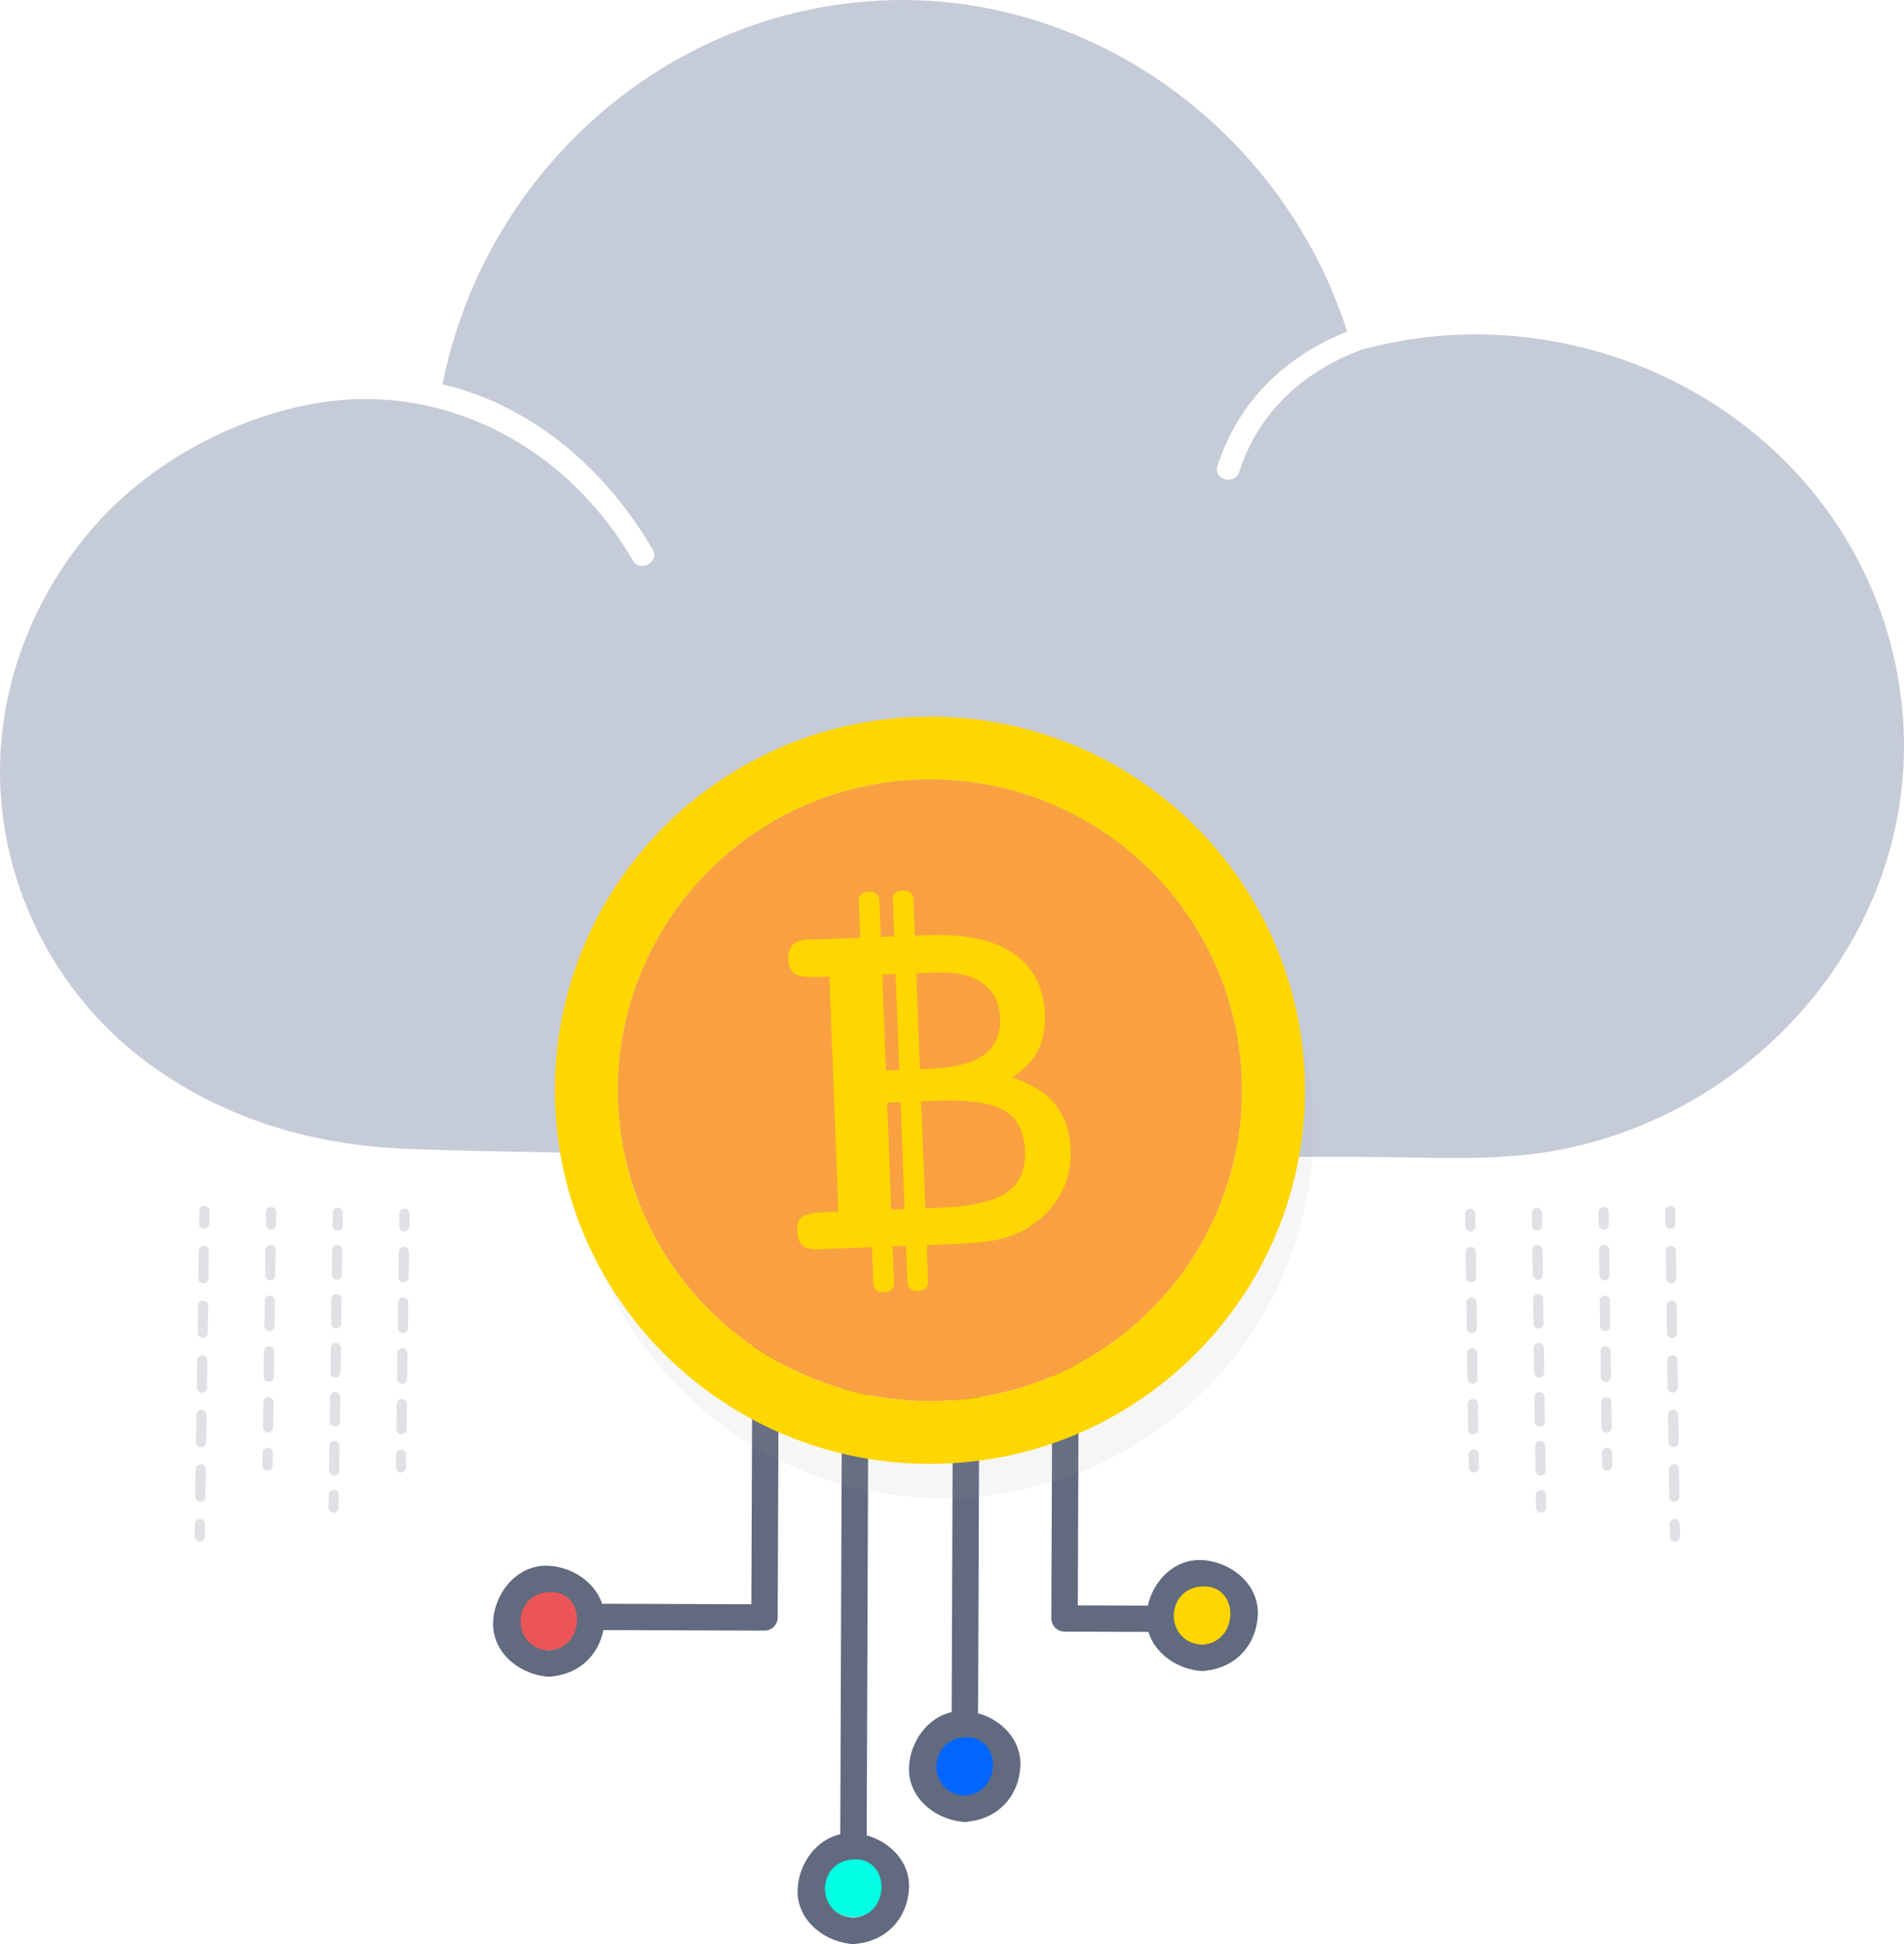 <svg width="240" height="245" viewBox="0 0 240 245" fill="none" xmlns="http://www.w3.org/2000/svg">
<g clip-path="url(#clip0_3363_18417)">
<path d="M232.801 68.097C220.474 47.539 195.079 37.8 171.943 43.984C171.898 43.997 171.857 43.997 171.815 44.007C164.703 46.582 158.761 51.58 156.205 59.467C155.645 61.199 152.894 60.46 153.46 58.712C156.202 50.257 162.353 44.758 169.809 41.786C161.656 16.237 136.844 -1.862 109.584 0.152C82.757 2.134 60.961 22.419 55.774 48.437C58.028 48.97 60.241 49.709 62.387 50.682C70.92 54.552 77.539 61.224 82.254 69.216C83.187 70.796 80.726 72.223 79.796 70.647C78.246 68.017 76.441 65.534 74.397 63.264C66.803 54.837 55.953 49.817 44.513 50.327C32.956 50.841 20.497 56.99 12.716 65.404C3.798 75.042 -1.009 88.08 0.178 101.216C1.347 114.108 8.081 126.131 18.52 133.879C28.202 141.065 39.464 144.335 51.431 144.789C59.28 145.087 67.134 145.198 74.989 145.302C97.435 145.607 119.881 145.692 142.33 145.753C152.19 145.778 162.054 145.794 171.914 145.8C180.014 145.807 188.54 146.45 196.522 144.919C222.619 139.911 242.372 116.081 239.771 89.219C239.048 81.769 236.654 74.522 232.801 68.1V68.097Z" fill="#C6CBD8"/>
<path d="M107.556 241.622C109.64 241.622 111.329 239.94 111.329 237.864C111.329 235.789 109.64 234.106 107.556 234.106C105.472 234.106 103.783 235.789 103.783 237.864C103.783 239.94 105.472 241.622 107.556 241.622Z" fill="#01FFE3"/>
<path d="M153.16 207.337C155.085 206.543 155.953 204.233 155.098 202.179C154.244 200.124 151.991 199.102 150.066 199.896C148.141 200.691 147.273 203 148.127 205.055C148.982 207.11 151.235 208.132 153.16 207.337Z" fill="#FFD600"/>
<path d="M69 208C71.209 208 73 206.209 73 204C73 201.791 71.209 200 69 200C66.791 200 65 201.791 65 204C65 206.209 66.791 208 69 208Z" fill="#EC5557"/>
<path d="M121.5 227C123.985 227 126 224.985 126 222.5C126 220.015 123.985 218 121.5 218C119.015 218 117 220.015 117 222.5C117 224.985 119.015 227 121.5 227Z" fill="#0166FF"/>
<path d="M123.259 215.905C123.278 215.804 123.287 215.699 123.287 215.585C123.345 200.317 123.402 185.05 123.462 169.78C123.472 167.639 120.142 167.642 120.132 169.78C120.075 185.047 120.018 200.314 119.957 215.585C119.957 215.648 119.957 215.705 119.967 215.766C116.881 216.447 114.761 219.501 114.583 222.603C114.366 226.355 117.601 229.12 121.052 229.561C121.211 229.602 121.387 229.622 121.581 229.612C121.781 229.625 121.963 229.606 122.128 229.561C125.809 229.139 128.401 226.406 128.617 222.641C128.808 219.295 126.261 216.733 123.259 215.905ZM121.581 226.295C116.824 226.022 116.866 219.187 121.619 218.95C126.376 218.712 126.312 226.057 121.581 226.295Z" fill="#616A7F"/>
<path d="M109.247 231.299C109.323 210.793 109.399 190.286 109.476 169.78C109.482 167.639 106.155 167.642 106.146 169.78C106.069 190.239 105.993 210.694 105.916 231.153C102.838 231.838 100.72 234.892 100.542 237.991C100.326 241.743 103.56 244.508 107.012 244.949C107.171 244.99 107.346 245.009 107.54 245C107.741 245.013 107.922 244.993 108.088 244.949C111.768 244.527 114.36 241.793 114.576 238.029C114.767 234.693 112.236 232.136 109.247 231.302V231.299ZM107.54 241.679C102.783 241.407 102.825 234.572 107.578 234.334C112.335 234.096 112.271 241.441 107.54 241.679Z" fill="#616A7F"/>
<path d="M94.837 169.117C94.795 180.138 94.751 191.159 94.709 202.176C88.44 202.154 82.171 202.132 75.902 202.113C74.986 199.357 72.111 197.495 69.197 197.327C65.237 197.102 62.371 200.67 62.161 204.298C61.944 208.05 65.179 210.815 68.631 211.256C68.79 211.297 68.965 211.316 69.159 211.307C69.36 211.319 69.541 211.3 69.707 211.256C73.018 210.879 75.441 208.62 76.052 205.43C82.824 205.452 89.596 205.478 96.365 205.5C97.275 205.503 98.027 204.742 98.03 203.841C98.075 192.265 98.119 180.693 98.164 169.117C98.173 166.976 94.843 166.979 94.834 169.117H94.837ZM69.162 207.989C64.406 207.717 64.447 200.882 69.201 200.644C73.957 200.406 73.893 207.752 69.162 207.989Z" fill="#616A7F"/>
<path d="M151.547 196.613C148.042 196.414 145.393 199.189 144.686 202.347C141.744 202.338 138.799 202.328 135.857 202.316C135.898 191.469 135.943 180.623 135.984 169.777C135.994 167.636 132.664 167.639 132.654 169.777C132.61 181.175 132.565 192.57 132.52 203.968C132.517 204.875 133.281 205.623 134.186 205.627C137.71 205.639 141.231 205.652 144.756 205.662C145.568 208.329 148.204 210.187 150.98 210.539C151.139 210.58 151.315 210.599 151.509 210.59C151.709 210.603 151.891 210.584 152.056 210.539C155.737 210.117 158.328 207.384 158.545 203.619C158.771 199.674 155.189 196.82 151.547 196.61V196.613ZM151.509 207.276C146.752 207.003 146.793 200.169 151.547 199.931C156.304 199.693 156.24 207.038 151.509 207.276Z" fill="#616A7F"/>
<g opacity="0.2">
<path d="M209.922 154.224L209.9 152.626C209.894 152.274 210.177 151.982 210.534 151.979C210.887 151.972 211.18 152.255 211.183 152.61L211.205 154.208C211.212 154.56 210.929 154.852 210.572 154.855C210.215 154.858 209.926 154.579 209.922 154.224Z" fill="#616A7F"/>
<path d="M210.406 188.631L210.359 185.19C210.352 184.838 210.636 184.546 210.992 184.543C211.346 184.537 211.638 184.819 211.642 185.174L211.689 188.615C211.696 188.967 211.412 189.259 211.056 189.262C210.702 189.269 210.41 188.986 210.406 188.631ZM210.311 181.749L210.263 178.308C210.257 177.956 210.54 177.664 210.897 177.661C211.253 177.658 211.543 177.937 211.546 178.292L211.594 181.733C211.6 182.085 211.317 182.377 210.96 182.38C210.607 182.387 210.314 182.104 210.311 181.749ZM210.212 174.867L210.164 171.426C210.158 171.074 210.441 170.782 210.798 170.779C211.155 170.776 211.444 171.055 211.447 171.41L211.495 174.851C211.502 175.203 211.218 175.495 210.862 175.498C210.505 175.501 210.215 175.222 210.212 174.867ZM210.117 167.988L210.069 164.547C210.062 164.195 210.346 163.903 210.702 163.9C211.056 163.894 211.349 164.176 211.352 164.531L211.4 167.972C211.406 168.324 211.123 168.616 210.766 168.619C210.413 168.626 210.12 168.343 210.117 167.988ZM210.018 161.106L209.97 157.665C209.964 157.313 210.247 157.021 210.604 157.018C210.957 157.012 211.25 157.294 211.253 157.649L211.301 161.09C211.307 161.442 211.024 161.734 210.667 161.737C210.314 161.744 210.021 161.461 210.018 161.106Z" fill="#616A7F"/>
<path d="M210.48 193.67L210.457 192.072C210.451 191.72 210.734 191.428 211.091 191.425C211.444 191.419 211.737 191.701 211.74 192.056L211.763 193.654C211.769 194.006 211.486 194.298 211.129 194.301C210.773 194.305 210.483 194.025 210.48 193.67Z" fill="#616A7F"/>
<path d="M201.514 154.341L201.492 152.743C201.485 152.391 201.769 152.099 202.125 152.096C202.479 152.089 202.772 152.372 202.775 152.727L202.797 154.325C202.803 154.677 202.52 154.969 202.163 154.972C201.81 154.979 201.517 154.696 201.514 154.341Z" fill="#616A7F"/>
<path d="M201.874 179.909L201.829 176.712C201.823 176.36 202.106 176.069 202.463 176.065C202.816 176.059 203.109 176.341 203.112 176.697L203.157 179.893C203.163 180.245 202.88 180.537 202.523 180.54C202.17 180.547 201.877 180.264 201.874 179.909ZM201.785 173.516L201.74 170.319C201.734 169.967 202.017 169.675 202.374 169.672C202.727 169.666 203.02 169.948 203.023 170.303L203.068 173.5C203.074 173.852 202.791 174.144 202.434 174.147C202.081 174.153 201.788 173.871 201.785 173.516ZM201.692 167.125L201.648 163.928C201.641 163.576 201.925 163.285 202.281 163.281C202.635 163.275 202.928 163.557 202.931 163.913L202.975 167.109C202.982 167.461 202.698 167.753 202.342 167.756C201.985 167.759 201.695 167.48 201.692 167.125ZM201.603 160.732L201.559 157.535C201.552 157.183 201.836 156.891 202.192 156.888C202.545 156.881 202.838 157.164 202.842 157.519L202.886 160.716C202.893 161.068 202.609 161.36 202.253 161.363C201.899 161.369 201.606 161.087 201.603 160.732Z" fill="#616A7F"/>
<path d="M201.941 184.702L201.918 183.103C201.912 182.751 202.195 182.459 202.552 182.456C202.905 182.45 203.198 182.732 203.201 183.087L203.224 184.686C203.23 185.038 202.947 185.329 202.59 185.333C202.237 185.339 201.944 185.057 201.941 184.702Z" fill="#616A7F"/>
<path d="M184.697 154.576L184.675 152.978C184.668 152.626 184.952 152.334 185.308 152.331C185.662 152.324 185.955 152.607 185.958 152.962L185.98 154.56C185.986 154.912 185.703 155.204 185.346 155.207C184.993 155.214 184.7 154.931 184.697 154.576Z" fill="#616A7F"/>
<path d="M185.057 180.144L185.012 176.948C185.006 176.596 185.289 176.304 185.646 176.301C186.002 176.297 186.292 176.577 186.295 176.932L186.34 180.129C186.346 180.481 186.063 180.772 185.706 180.776C185.353 180.782 185.06 180.5 185.057 180.144ZM184.968 173.754L184.923 170.557C184.917 170.205 185.2 169.913 185.557 169.91C185.91 169.904 186.203 170.186 186.206 170.541L186.251 173.738C186.257 174.09 185.974 174.382 185.617 174.385C185.264 174.391 184.971 174.109 184.968 173.754ZM184.878 167.36L184.834 164.164C184.828 163.811 185.111 163.52 185.467 163.517C185.821 163.51 186.114 163.792 186.117 164.148L186.162 167.344C186.168 167.696 185.885 167.988 185.528 167.991C185.175 167.998 184.882 167.716 184.878 167.36ZM184.786 160.97L184.742 157.773C184.735 157.421 185.019 157.129 185.375 157.126C185.729 157.12 186.021 157.402 186.025 157.757L186.069 160.954C186.076 161.306 185.792 161.598 185.436 161.601C185.082 161.607 184.789 161.325 184.786 160.97Z" fill="#616A7F"/>
<path d="M185.127 184.936L185.104 183.338C185.098 182.986 185.381 182.694 185.738 182.691C186.091 182.685 186.384 182.967 186.388 183.322L186.41 184.921C186.416 185.273 186.133 185.564 185.776 185.568C185.423 185.574 185.13 185.292 185.127 184.936Z" fill="#616A7F"/>
<path d="M193.105 154.459L193.083 152.86C193.077 152.508 193.36 152.217 193.717 152.213C194.07 152.207 194.363 152.489 194.366 152.845L194.389 154.443C194.395 154.795 194.112 155.087 193.755 155.09C193.402 155.096 193.109 154.814 193.105 154.459Z" fill="#616A7F"/>
<path d="M193.542 185.323L193.497 182.238C193.491 181.886 193.774 181.594 194.131 181.591C194.484 181.584 194.777 181.867 194.78 182.222L194.825 185.308C194.831 185.66 194.548 185.951 194.191 185.955C193.838 185.961 193.545 185.679 193.542 185.323ZM193.452 179.152L193.408 176.066C193.402 175.714 193.685 175.422 194.041 175.419C194.398 175.416 194.688 175.695 194.691 176.05L194.736 179.136C194.742 179.488 194.459 179.78 194.102 179.783C193.745 179.786 193.456 179.507 193.452 179.152ZM193.367 172.977L193.322 169.891C193.316 169.539 193.599 169.247 193.956 169.244C194.309 169.238 194.602 169.52 194.605 169.875L194.65 172.961C194.656 173.313 194.373 173.605 194.016 173.608C193.663 173.614 193.37 173.332 193.367 172.977ZM193.281 166.805L193.236 163.72C193.23 163.368 193.513 163.076 193.87 163.073C194.223 163.066 194.516 163.349 194.519 163.704L194.564 166.79C194.57 167.142 194.287 167.433 193.93 167.437C193.577 167.443 193.284 167.161 193.281 166.805ZM193.191 160.634L193.147 157.548C193.14 157.196 193.424 156.904 193.78 156.901C194.134 156.895 194.427 157.177 194.43 157.532L194.474 160.618C194.481 160.97 194.197 161.262 193.841 161.265C193.488 161.271 193.195 160.989 193.191 160.634Z" fill="#616A7F"/>
<path d="M193.608 190.008L193.586 188.409C193.58 188.057 193.863 187.765 194.22 187.762C194.573 187.756 194.866 188.038 194.869 188.393L194.892 189.992C194.898 190.344 194.615 190.636 194.258 190.639C193.905 190.645 193.612 190.363 193.608 190.008Z" fill="#616A7F"/>
</g>
<g opacity="0.2">
<path d="M26.381 154.224L26.404 152.626C26.41 152.274 26.127 151.982 25.77 151.979C25.416 151.972 25.124 152.255 25.12 152.61L25.098 154.208C25.092 154.56 25.375 154.852 25.732 154.855C26.085 154.861 26.378 154.579 26.381 154.224Z" fill="#616A7F"/>
<path d="M25.245 189.262C24.891 189.256 24.608 188.967 24.611 188.615L24.659 185.174C24.665 184.822 24.955 184.54 25.308 184.543C25.662 184.549 25.945 184.838 25.942 185.19L25.894 188.631C25.888 188.983 25.598 189.265 25.245 189.262ZM25.34 182.38C24.987 182.374 24.703 182.085 24.706 181.733L24.754 178.292C24.761 177.94 25.05 177.658 25.404 177.661C25.757 177.664 26.041 177.956 26.037 178.308L25.99 181.749C25.983 182.101 25.694 182.383 25.34 182.38ZM25.439 175.498C25.085 175.491 24.802 175.203 24.805 174.851L24.853 171.41C24.859 171.058 25.149 170.776 25.503 170.779C25.856 170.782 26.139 171.074 26.136 171.426L26.088 174.867C26.082 175.219 25.792 175.501 25.439 175.498ZM25.534 168.616C25.181 168.609 24.898 168.321 24.901 167.969L24.948 164.528C24.955 164.176 25.245 163.894 25.598 163.897C25.951 163.903 26.235 164.192 26.232 164.544L26.184 167.985C26.177 168.337 25.888 168.619 25.534 168.616ZM25.633 161.734C25.28 161.727 24.996 161.439 24.999 161.087L25.047 157.646C25.053 157.294 25.343 157.012 25.697 157.015C26.05 157.021 26.333 157.31 26.33 157.662L26.282 161.103C26.276 161.455 25.986 161.737 25.633 161.734Z" fill="#616A7F"/>
<path d="M25.824 193.67L25.846 192.072C25.853 191.72 25.569 191.428 25.213 191.425C24.859 191.419 24.566 191.701 24.563 192.056L24.541 193.654C24.535 194.006 24.818 194.298 25.174 194.301C25.531 194.305 25.821 194.025 25.824 193.67Z" fill="#616A7F"/>
<path d="M34.79 154.341L34.812 152.743C34.818 152.391 34.535 152.099 34.178 152.096C33.825 152.089 33.532 152.372 33.529 152.727L33.507 154.325C33.5 154.677 33.784 154.969 34.14 154.972C34.494 154.979 34.786 154.696 34.79 154.341Z" fill="#616A7F"/>
<path d="M33.777 180.537C33.424 180.531 33.141 180.242 33.144 179.89L33.188 176.693C33.195 176.341 33.484 176.059 33.838 176.062C34.191 176.069 34.474 176.357 34.471 176.709L34.427 179.906C34.42 180.258 34.131 180.54 33.777 180.537ZM33.866 174.147C33.513 174.14 33.23 173.852 33.233 173.5L33.277 170.303C33.284 169.951 33.574 169.669 33.927 169.672C34.28 169.675 34.564 169.967 34.56 170.319L34.516 173.516C34.51 173.868 34.22 174.15 33.866 174.147ZM33.959 167.753C33.605 167.747 33.322 167.458 33.325 167.106L33.37 163.909C33.376 163.557 33.666 163.275 34.019 163.278C34.373 163.285 34.656 163.573 34.653 163.925L34.608 167.122C34.602 167.474 34.312 167.756 33.959 167.753ZM34.048 161.363C33.694 161.356 33.411 161.068 33.414 160.716L33.459 157.519C33.465 157.167 33.755 156.885 34.108 156.888C34.462 156.894 34.745 157.183 34.742 157.535L34.697 160.732C34.691 161.084 34.401 161.366 34.048 161.363Z" fill="#616A7F"/>
<path d="M34.36 184.702L34.382 183.103C34.389 182.751 34.105 182.459 33.749 182.456C33.395 182.45 33.102 182.732 33.099 183.087L33.077 184.686C33.07 185.038 33.354 185.329 33.71 185.333C34.064 185.339 34.357 185.057 34.36 184.702Z" fill="#616A7F"/>
<path d="M51.603 154.576L51.626 152.978C51.632 152.626 51.349 152.334 50.992 152.331C50.639 152.324 50.346 152.607 50.343 152.962L50.32 154.56C50.314 154.912 50.597 155.204 50.954 155.207C51.307 155.214 51.6 154.931 51.603 154.576Z" fill="#616A7F"/>
<path d="M50.594 180.775C50.241 180.769 49.957 180.48 49.961 180.128L50.005 176.931C50.011 176.579 50.301 176.297 50.655 176.3C51.008 176.307 51.291 176.595 51.288 176.947L51.244 180.144C51.237 180.496 50.948 180.778 50.594 180.775ZM50.683 174.382C50.33 174.375 50.047 174.087 50.05 173.735L50.094 170.538C50.101 170.186 50.39 169.903 50.744 169.907C51.097 169.913 51.381 170.202 51.377 170.554L51.333 173.75C51.327 174.102 51.037 174.385 50.683 174.382ZM50.773 167.991C50.419 167.985 50.136 167.696 50.139 167.344L50.184 164.147C50.19 163.795 50.48 163.513 50.833 163.516C51.186 163.523 51.47 163.811 51.467 164.163L51.422 167.36C51.416 167.712 51.126 167.994 50.773 167.991ZM50.865 161.597C50.511 161.591 50.228 161.303 50.231 160.951L50.276 157.754C50.282 157.402 50.572 157.119 50.925 157.123C51.279 157.129 51.562 157.418 51.559 157.77L51.514 160.966C51.508 161.318 51.218 161.601 50.865 161.597Z" fill="#616A7F"/>
<path d="M51.177 184.936L51.199 183.338C51.206 182.986 50.922 182.694 50.566 182.691C50.212 182.685 49.919 182.967 49.916 183.322L49.894 184.921C49.887 185.273 50.171 185.564 50.527 185.568C50.881 185.574 51.174 185.292 51.177 184.936Z" fill="#616A7F"/>
<path d="M43.195 154.459L43.217 152.86C43.224 152.508 42.94 152.217 42.584 152.213C42.227 152.21 41.937 152.489 41.934 152.845L41.912 154.443C41.906 154.795 42.189 155.087 42.545 155.09C42.899 155.096 43.192 154.814 43.195 154.459Z" fill="#616A7F"/>
<path d="M42.109 185.954C41.756 185.948 41.473 185.659 41.476 185.307L41.52 182.221C41.527 181.869 41.816 181.587 42.17 181.59C42.523 181.597 42.807 181.885 42.803 182.237L42.759 185.323C42.752 185.675 42.463 185.957 42.109 185.954ZM42.199 179.779C41.845 179.773 41.562 179.484 41.565 179.132L41.609 176.047C41.616 175.695 41.906 175.412 42.259 175.416C42.612 175.419 42.896 175.71 42.892 176.062L42.848 179.148C42.842 179.5 42.552 179.783 42.199 179.779ZM42.284 173.608C41.931 173.601 41.648 173.313 41.651 172.961L41.695 169.875C41.702 169.523 41.992 169.241 42.345 169.244C42.698 169.25 42.982 169.539 42.978 169.891L42.934 172.977C42.928 173.329 42.638 173.611 42.284 173.608ZM42.37 167.436C42.017 167.43 41.734 167.141 41.737 166.789L41.781 163.703C41.788 163.351 42.078 163.069 42.431 163.072C42.784 163.079 43.068 163.367 43.065 163.719L43.02 166.805C43.014 167.157 42.724 167.439 42.37 167.436ZM42.459 161.261C42.106 161.255 41.823 160.966 41.826 160.614L41.87 157.529C41.877 157.177 42.167 156.894 42.52 156.897C42.873 156.904 43.157 157.192 43.154 157.544L43.109 160.63C43.103 160.982 42.813 161.265 42.459 161.261Z" fill="#616A7F"/>
<path d="M42.695 190.007L42.717 188.409C42.724 188.057 42.44 187.765 42.084 187.762C41.73 187.755 41.438 188.038 41.434 188.393L41.412 189.991C41.406 190.343 41.689 190.635 42.046 190.638C42.399 190.645 42.692 190.362 42.695 190.007Z" fill="#616A7F"/>
</g>
<path opacity="0.1" d="M151.868 175.203C170.082 157.059 170.082 127.644 151.868 109.501C133.654 91.357 104.124 91.357 85.91 109.501C67.696 127.644 67.696 157.059 85.91 175.203C104.124 193.346 133.654 193.346 151.868 175.203Z" fill="#A4A4A4"/>
<path d="M145.026 165.099C160.385 149.8 160.385 124.994 145.026 109.695C129.666 94.395 104.764 94.395 89.405 109.695C74.046 124.994 74.046 149.8 89.405 165.099C104.764 180.399 129.666 180.399 145.026 165.099Z" fill="#F9A140"/>
<path d="M115.411 90.345C89.322 91.338 68.984 113.208 69.981 139.195C70.977 165.181 92.933 185.441 119.021 184.448C145.109 183.455 165.448 161.585 164.451 135.598C163.455 109.612 141.499 89.352 115.411 90.345ZM118.715 176.545C97.011 177.372 78.742 160.513 77.912 138.893C77.081 117.274 94.006 99.076 115.71 98.248C137.414 97.421 155.683 114.28 156.514 135.9C157.345 157.519 140.42 175.717 118.715 176.545Z" fill="#FFD600"/>
<path d="M133.001 139.169C131.788 137.679 129.977 136.553 127.566 135.789C129.009 134.901 130.078 133.794 130.776 132.474C131.473 131.152 131.791 129.626 131.724 127.895C131.594 124.454 130.269 121.875 127.757 120.163C125.245 118.447 121.66 117.68 116.996 117.857L115.315 117.921C115.254 116.364 115.194 114.803 115.137 113.246C115.083 111.812 112.478 111.911 112.536 113.344C112.596 114.901 112.656 116.462 112.714 118.019L111.023 118.082C110.963 116.525 110.902 114.965 110.845 113.408C110.791 111.974 108.186 112.076 108.244 113.506C108.304 115.063 108.365 116.624 108.422 118.181L101.59 118.441C100.841 118.469 100.278 118.695 99.896 119.116C99.517 119.538 99.338 120.131 99.37 120.899C99.405 121.796 99.67 122.408 100.166 122.729C100.663 123.049 101.758 123.179 103.452 123.112L104.541 123.071L105.678 152.689L104.589 152.73C102.761 152.8 101.612 153.003 101.141 153.339C100.669 153.675 100.45 154.281 100.485 155.16C100.517 155.949 100.73 156.533 101.131 156.914C101.532 157.294 102.115 157.469 102.885 157.44L109.915 157.174C109.976 158.731 110.036 160.291 110.094 161.848C110.148 163.282 112.752 163.18 112.695 161.75C112.634 160.193 112.574 158.632 112.516 157.075L114.207 157.012C114.268 158.569 114.328 160.129 114.385 161.687C114.439 163.12 117.044 163.019 116.986 161.588C116.926 160.031 116.866 158.471 116.808 156.914L117.665 156.882L120.501 156.774C122.921 156.682 124.787 156.473 126.095 156.149C127.404 155.826 128.585 155.337 129.642 154.681C131.406 153.561 132.75 152.16 133.679 150.479C134.606 148.798 135.032 146.962 134.956 144.967C134.867 142.601 134.211 140.673 132.998 139.182L133.001 139.169ZM117.907 122.56C120.457 122.462 122.437 122.909 123.841 123.899C125.245 124.888 125.984 126.357 126.06 128.307C126.14 130.365 125.446 131.919 123.975 132.963C122.507 134.006 120.209 134.587 117.085 134.707L115.964 134.748C115.808 130.717 115.656 126.683 115.5 122.652L117.907 122.56ZM112.895 122.751C113.051 126.782 113.204 130.816 113.36 134.847L111.67 134.91C111.513 130.879 111.361 126.845 111.205 122.814L112.895 122.751ZM112.341 152.432C112.169 147.942 111.997 143.448 111.826 138.957L113.516 138.893C113.688 143.384 113.86 147.878 114.032 152.369L112.341 152.432ZM126.869 150.317C125.214 151.424 122.319 152.055 118.184 152.21L116.633 152.271C116.461 147.78 116.289 143.286 116.117 138.795L117.996 138.722C122.065 138.567 124.93 138.973 126.586 139.943C128.241 140.914 129.117 142.61 129.209 145.043C129.302 147.453 128.521 149.21 126.866 150.317H126.869Z" fill="#FFD600"/>
</g>
<defs>
<clipPath id="clip0_3363_18417">
<rect width="240" height="245" fill="white"/>
</clipPath>
</defs>
</svg>

